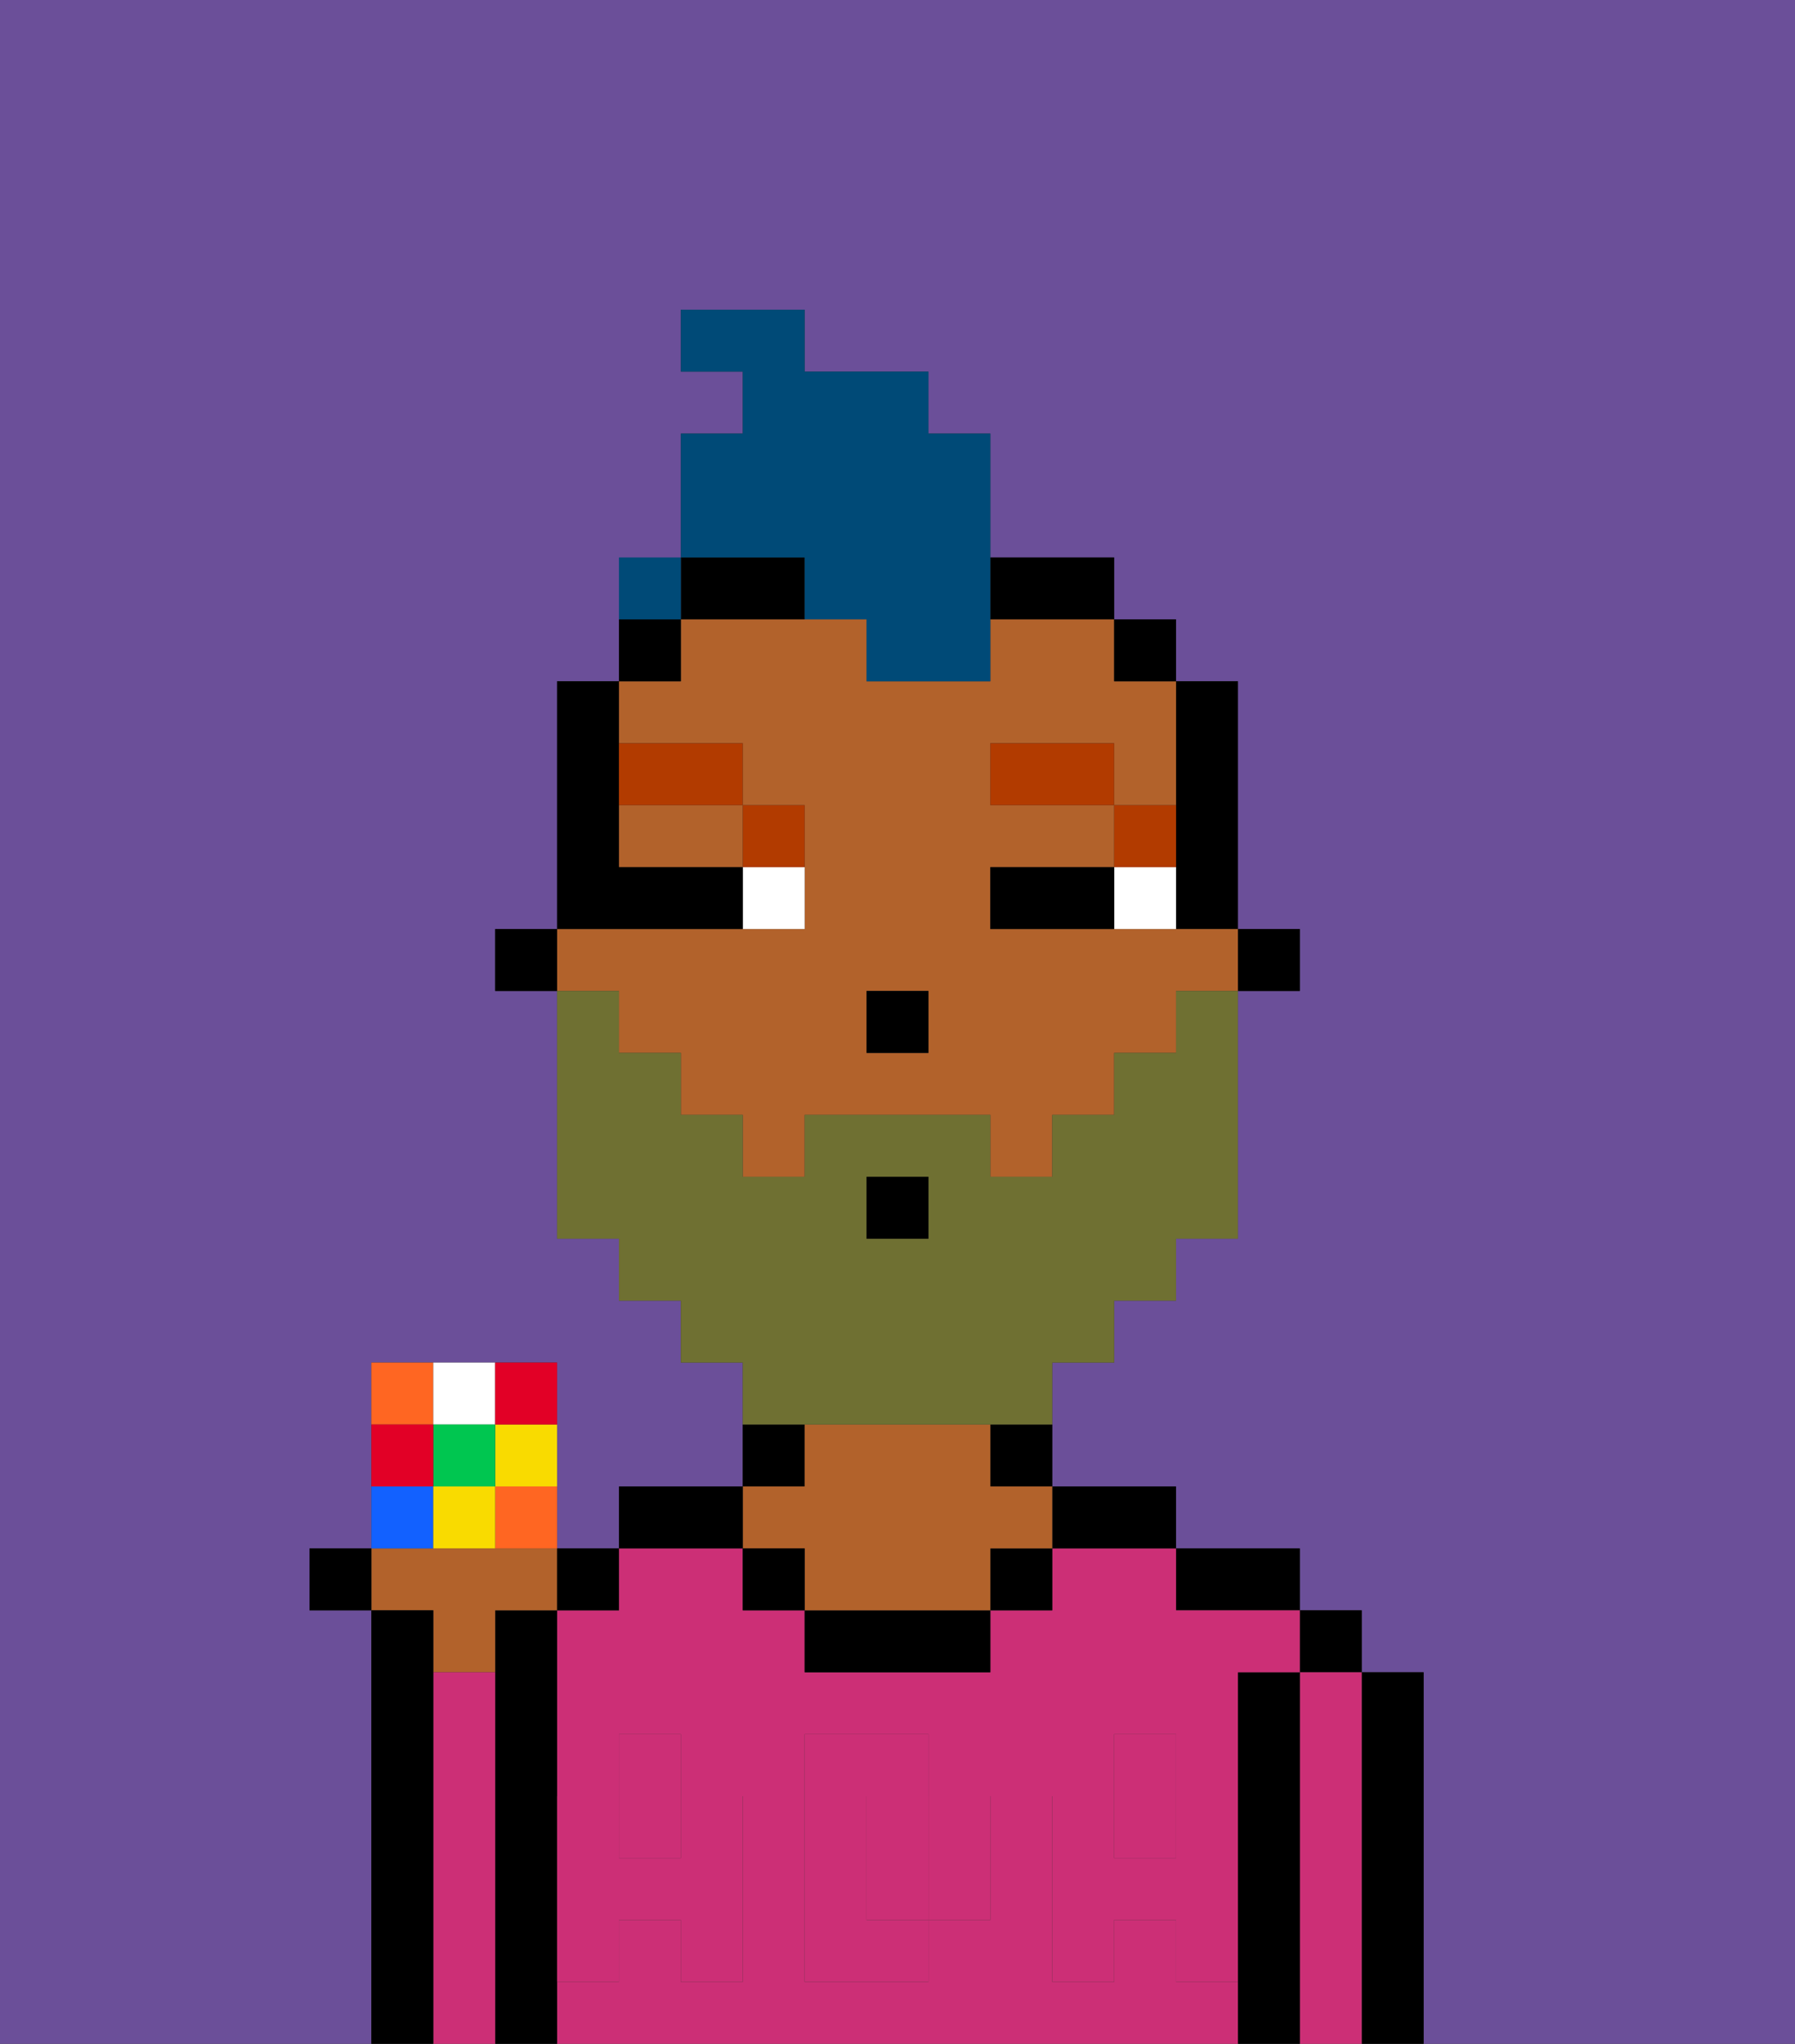 <svg xmlns="http://www.w3.org/2000/svg" viewBox="0 0 29 33"><rect x="0" y="0" width="29" height="33" fill="#333333" stroke="none"/><defs><style>polygon,rect,path{shape-rendering:crispedges;}.ha38-1{fill:#6b4f99;}.ha38-2{fill:#000000;}.ha38-3{fill:#cc2f76;}.ha38-4{fill:#b2622b;}.ha38-5{fill:#cc2f76;}.ha38-6{fill:#ffffff;}.ha38-7{fill:#b23b00;}.ha38-8{fill:#6f7032;}.ha38-9{fill:#004a77;}.ha38-10{fill:#f62;}.ha38-11{fill:#f9db00;}.ha38-12{fill:#1261ff;}.ha38-13{fill:#00c650;}.ha38-14{fill:#e20026;}</style></defs><path class="ha38-1" d="M0,33H6V26H5V25H6V22H9v3h1V24h2V22H11V21H10V20H9V16H8V15H9V11h1V10h1V7h1V6H11V5h2V6h2V7h1V9h2v1h1v1h1v4h1v1H20v4H19v1H18v1H17v2h2v1h2v1h1v1h1v6h6V0H0Z"/><path class="ha38-2" d="M23,27H22v6h1V27Z"/><rect class="ha38-2" x="21" y="26" width="1" height="1"/><path class="ha38-3" d="M22,27H21v6h1V27Z"/><path class="ha38-2" d="M21,27H20v6h1V27Z"/><path class="ha38-2" d="M20,26h1V25H19v1Z"/><path class="ha38-3" d="M19,32V31H18v1H17V29h1V28h1v1h1V27h1V26H19V25H17v1H16v1H13V26H12V25H10v1H9v3h1V28h1v1h1v3H11V31H10v1H9v1H20V32Zm-3-2v1H15v1H13V28h2v1h1Z"/><path class="ha38-3" d="M15,29H14v2h1V29Z"/><rect class="ha38-3" x="18" y="29" width="1" height="1"/><rect class="ha38-3" x="10" y="29" width="1" height="1"/><path class="ha38-2" d="M18,25h1V24H17v1Z"/><path class="ha38-2" d="M16,24h1V23H16Z"/><rect class="ha38-2" x="16" y="25" width="1" height="1"/><path class="ha38-2" d="M13,26v1h3V26H13Z"/><path class="ha38-2" d="M13,23H12v1h1Z"/><path class="ha38-4" d="M13,25v1h3V25h1V24H16V23H13v1H12v1Z"/><rect class="ha38-2" x="12" y="25" width="1" height="1"/><path class="ha38-2" d="M12,24H10v1h2Z"/><path class="ha38-2" d="M9,31V26H8v7H9V31Z"/><path class="ha38-4" d="M7,27H8V26H9V25H6v1H7Z"/><path class="ha38-3" d="M8,27H7v6H8V27Z"/><path class="ha38-2" d="M7,27V26H6v7H7V27Z"/><path class="ha38-5" d="M19,30H18V29H17v3h1V31h1v1h1V29H19Z"/><rect class="ha38-5" x="18" y="28" width="1" height="1"/><path class="ha38-5" d="M15,30v1h1V29H15Z"/><path class="ha38-5" d="M14,30V29h1V28H13v4h2V31H14Z"/><path class="ha38-5" d="M9,32h1V31h1v1h1V29H11v1H10V29H9v3Z"/><rect class="ha38-5" x="10" y="28" width="1" height="1"/><rect class="ha38-2" x="20" y="15" width="1" height="1"/><path class="ha38-2" d="M19,14v1h1V11H19v3Z"/><path class="ha38-4" d="M10,17h1v1h1v1h1V18h3v1h1V18h1V17h1V16h1V15H16V14h2V13H16V12h2v1h1V11H18V10H16v1H14V10H11v1H10v1h2v1h1v2H9v1h1Zm4-1h1v1H14Z"/><path class="ha38-4" d="M10,14h2V13H10Z"/><rect class="ha38-2" x="18" y="10" width="1" height="1"/><path class="ha38-2" d="M13,9H11v1h2Z"/><path class="ha38-2" d="M17,10h1V9H16v1Z"/><rect class="ha38-2" x="10" y="10" width="1" height="1"/><rect class="ha38-2" x="8" y="15" width="1" height="1"/><rect class="ha38-2" x="14" y="16" width="1" height="1"/><path class="ha38-6" d="M18,14v1h1V14Z"/><path class="ha38-6" d="M12,15h1V14H12Z"/><path class="ha38-2" d="M17,14H16v1h2V14Z"/><path class="ha38-2" d="M12,15V14H10V11H9v4h3Z"/><path class="ha38-7" d="M19,13H18v1h1Z"/><rect class="ha38-7" x="16" y="12" width="2" height="1"/><path class="ha38-7" d="M13,14V13H12v1Z"/><path class="ha38-7" d="M12,13V12H10v1Z"/><path class="ha38-8" d="M14,23h3V22h1V21h1V20h1V16H19v1H18v1H17v1H16V18H13v1H12V18H11V17H10V16H9v4h1v1h1v1h1v1h2Zm0-4h1v1H14Z"/><rect class="ha38-2" x="14" y="19" width="1" height="1"/><path class="ha38-9" d="M13,10h1v1h2V7H15V6H13V5H11V6h1V7H11V9h2Z"/><path class="ha38-10" d="M7,22H6v1H7Z"/><path class="ha38-6" d="M8,23V22H7v1Z"/><path class="ha38-11" d="M8,24H9V23H8Z"/><path class="ha38-12" d="M7,24H6v1H7Z"/><path class="ha38-10" d="M8,25H9V24H8Z"/><rect class="ha38-13" x="7" y="23" width="1" height="1"/><path class="ha38-11" d="M7,24v1H8V24Z"/><path class="ha38-14" d="M7,23H6v1H7Z"/><path class="ha38-14" d="M9,23V22H8v1Z"/><rect class="ha38-2" x="5" y="25" width="1" height="1"/><rect class="ha38-2" x="9" y="25" width="1" height="1"/><rect class="ha38-9" x="10" y="9" width="1" height="1"></rect></svg>